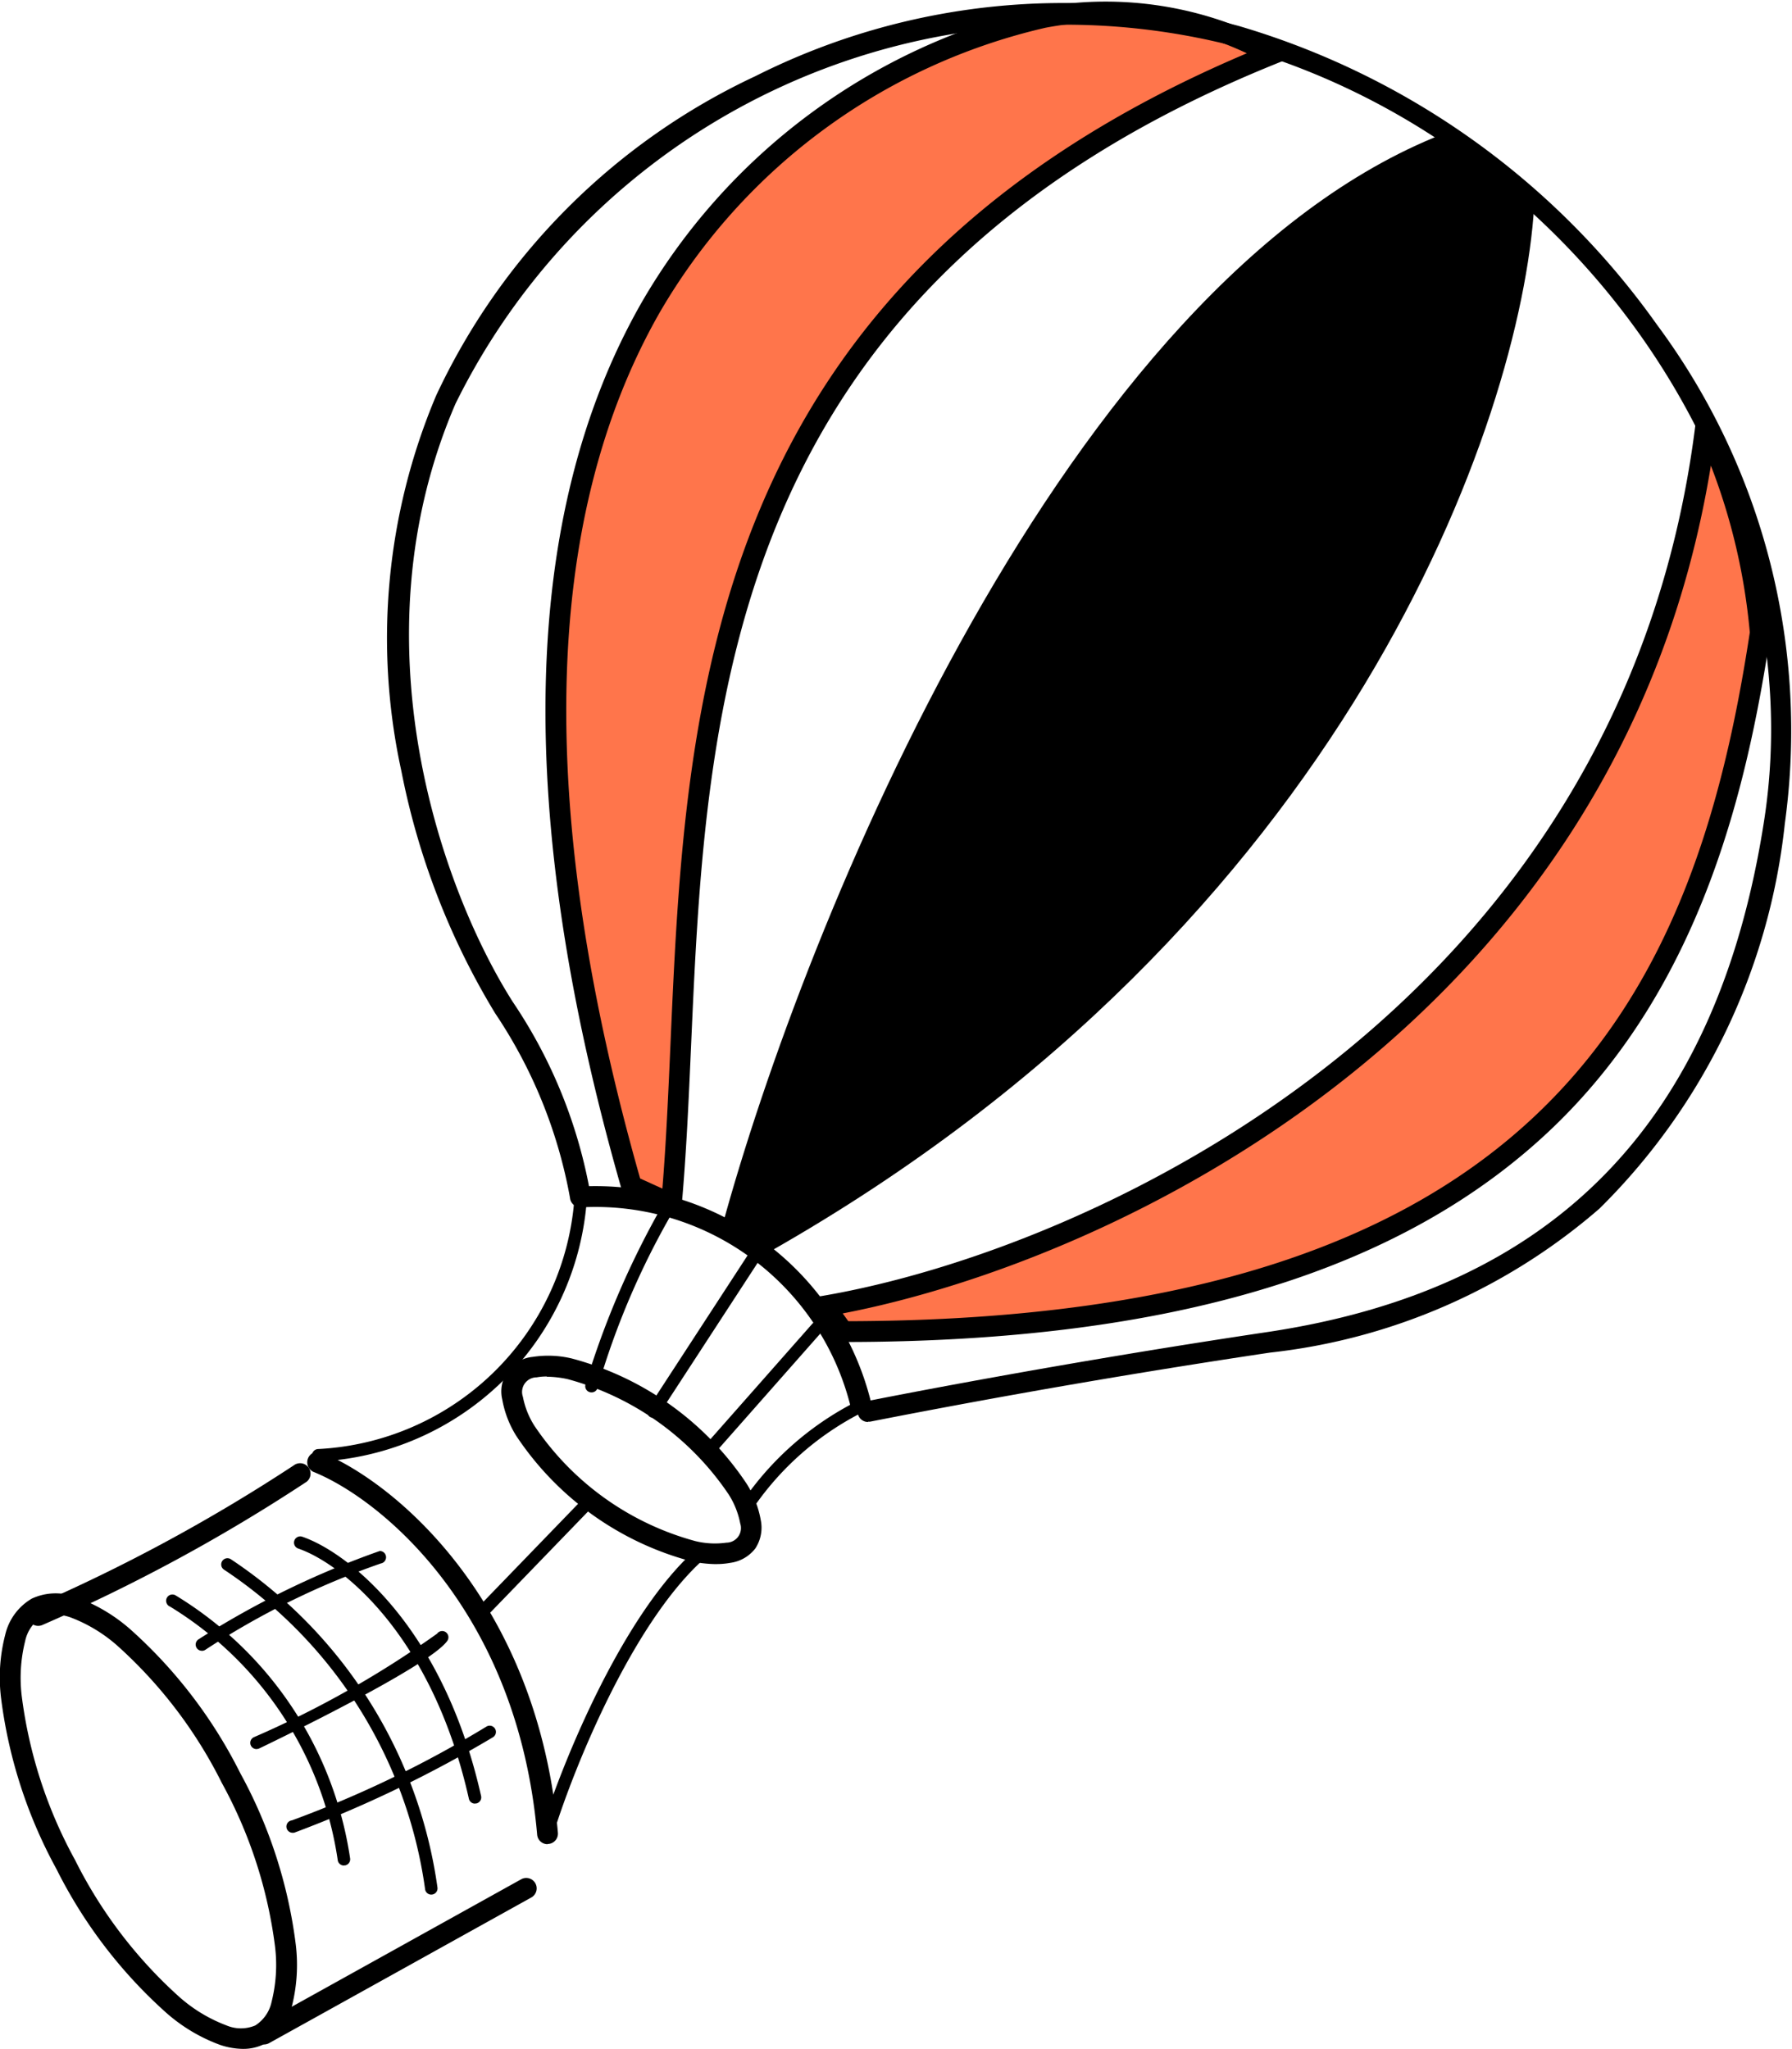 <svg xmlns="http://www.w3.org/2000/svg" width="36.82" height="42.106" viewBox="0 0 36.82 42.106">
    <defs>
        <clipPath id="e6rpa65gqa">
            <path data-name="사각형 11768" style="fill:none" d="M0 0h36.82v42.106H0z"/>
        </clipPath>
    </defs>
    <g data-name="그룹 29803" style="clip-path:url(#e6rpa65gqa)">
        <path data-name="패스 15514" d="M4.991 42.105a1.514 1.514 0 0 1-.469-.082 3.479 3.479 0 0 1-1.113-.666 9.882 9.882 0 0 1-2.247-2.944A9.883 9.883 0 0 1 .021 34.89a3.481 3.481 0 0 1 .086-1.294 1.165 1.165 0 0 1 .546-.744 1.165 1.165 0 0 1 .923-.025 3.483 3.483 0 0 1 1.113.666 9.885 9.885 0 0 1 2.247 2.944 9.886 9.886 0 0 1 1.141 3.523 3.482 3.482 0 0 1-.086 1.294 1.164 1.164 0 0 1-.546.744.964.964 0 0 1-.454.107m-3.882-8.927a.547.547 0 0 0-.257.058.763.763 0 0 0-.335.488 3.115 3.115 0 0 0-.07 1.133 9.453 9.453 0 0 0 1.094 3.364 9.453 9.453 0 0 0 2.142 2.815 3.112 3.112 0 0 0 .971.587.761.761 0 0 0 .592 0 .762.762 0 0 0 .335-.488 3.112 3.112 0 0 0 .07-1.133 9.456 9.456 0 0 0-1.094-3.364 9.456 9.456 0 0 0-2.142-2.815 3.113 3.113 0 0 0-.971-.587 1.09 1.09 0 0 0-.334-.06"/>
        <path data-name="패스 15515" d="M14.717 32.143a2.539 2.539 0 0 1-.514-.058 6.236 6.236 0 0 1-3.595-2.577 2.094 2.094 0 0 1-.288-.748.713.713 0 0 1 .628-.876 2.091 2.091 0 0 1 .8.033 6.235 6.235 0 0 1 3.595 2.577 2.091 2.091 0 0 1 .289.748.779.779 0 0 1-.114.581.779.779 0 0 1-.514.294 1.551 1.551 0 0 1-.287.025m-3.483-3.855a1.122 1.122 0 0 0-.207.018.3.3 0 0 0-.283.4 1.7 1.7 0 0 0 .234.591 5.819 5.819 0 0 0 3.313 2.375 1.7 1.7 0 0 0 .635.031.3.3 0 0 0 .283-.395 1.7 1.7 0 0 0-.234-.591 5.819 5.819 0 0 0-3.313-2.375 2.122 2.122 0 0 0-.427-.049"/>
        <path data-name="패스 15516" d="M5.421 42.013a.214.214 0 0 1-.1-.4l5.385-2.992a.214.214 0 1 1 .208.374l-5.385 2.992a.213.213 0 0 1-.1.027"/>
        <path data-name="패스 15517" d="M.784 33.412a.214.214 0 0 1-.088-.409 35.419 35.419 0 0 0 5.341-2.89.214.214 0 0 1 .265.336 35.773 35.773 0 0 1-5.429 2.944.213.213 0 0 1-.088.019"/>
        <path data-name="패스 15518" d="M11.25 37.899a.214.214 0 0 1-.213-.195c-.4-4.571-3.173-6.872-4.58-7.45a.216.216 0 1 1 .162-.4c1.49.612 4.421 3.032 4.844 7.808a.214.214 0 0 1-.194.232h-.019"/>
        <path data-name="패스 15519" d="M17.686 29.073a.214.214 0 0 1-.208-.165 5.4 5.4 0 0 0-5.469-4.1.214.214 0 1 1-.014-.428 5.834 5.834 0 0 1 5.9 4.428.214.214 0 0 1-.208.263"/>
        <path data-name="패스 15520" d="M7.066 38.337a.128.128 0 0 1-.126-.106 7.359 7.359 0 0 0-3.446-5.215.129.129 0 1 1 .115-.23 7.629 7.629 0 0 1 3.584 5.4.128.128 0 0 1-.1.148h-.022"/>
        <path data-name="패스 15521" d="M8.861 38.935a.128.128 0 0 1-.127-.115 9.436 9.436 0 0 0-4.128-6.561.128.128 0 0 1 .135-.218 9.711 9.711 0 0 1 4.248 6.752.128.128 0 0 1-.114.141h-.014"/>
        <path data-name="패스 15522" d="M9.759 37.065a.128.128 0 0 1-.125-.1c-.757-3.376-2.625-4.84-3.506-5.142a.128.128 0 1 1 .083-.243c.929.318 2.892 1.842 3.674 5.329a.128.128 0 0 1-.1.153.136.136 0 0 1-.028 0"/>
        <path data-name="패스 15523" d="M6.019 37.664a.128.128 0 0 1-.021-.255 22.829 22.829 0 0 0 4-1.929.128.128 0 0 1 .127.223 25.2 25.2 0 0 1-4.081 1.96h-.021"/>
        <path data-name="패스 15524" d="M5.271 35.944a.128.128 0 0 1-.055-.244 20.556 20.556 0 0 0 3.765-2.128.128.128 0 0 1 .209.149c-.389.544-3.722 2.142-3.864 2.21a.129.129 0 0 1-.055.012"/>
        <path data-name="패스 15525" d="M4.15 33.924a.128.128 0 0 1-.067-.238 18.062 18.062 0 0 1 3.72-1.813.129.129 0 0 1 .023.256 16.353 16.353 0 0 0-3.61 1.777.126.126 0 0 1-.066.019"/>
        <path data-name="패스 15526" d="M11.255 37.739a.128.128 0 0 1-.122-.167c.443-1.409 1.679-4.422 3.179-5.742a.129.129 0 1 1 .17.193c-1.458 1.283-2.668 4.241-3.1 5.626a.128.128 0 0 1-.122.09"/>
        <path data-name="패스 15527" d="M9.983 33.177a.128.128 0 0 1-.092-.218l2.169-2.244a.128.128 0 0 1 .185.178l-2.169 2.244a.128.128 0 0 1-.092.039"/>
        <path data-name="패스 15528" d="M6.543 30.034a.128.128 0 0 1-.006-.256 5.56 5.56 0 0 0 5.263-5.12.128.128 0 1 1 .255.027 5.813 5.813 0 0 1-5.507 5.35h-.006"/>
        <path data-name="패스 15529" d="M12.153 28.614a.128.128 0 0 1-.122-.168 17.82 17.82 0 0 1 1.6-3.71.128.128 0 1 1 .192.17 16.2 16.2 0 0 0-1.545 3.619.128.128 0 0 1-.122.089"/>
        <path data-name="패스 15530" d="M13.424 29.137a.128.128 0 0 1-.107-.2l2.094-3.216a.128.128 0 1 1 .215.14l-2.094 3.216a.128.128 0 0 1-.108.058"/>
        <path data-name="패스 15531" d="M14.546 29.96a.128.128 0 0 1-.1-.213l2.244-2.543a.128.128 0 1 1 .192.17l-2.244 2.543a.128.128 0 0 1-.1.043"/>
        <path data-name="패스 15532" d="M15.296 31.157a.128.128 0 0 1-.105-.2 6.254 6.254 0 0 1 2.383-2.143.128.128 0 1 1 .081.243 6 6 0 0 0-2.254 2.046.128.128 0 0 1-.105.055"/>
        <path data-name="패스 15533" d="M148.249 3.385c-13.313 5.385-11.668 16.155-12.341 23.634l-.823-.374c-5.759-20.119 6.208-23.41 8.452-24.009a7.192 7.192 0 0 1 4.712.748" transform="translate(-122.111 -2.274)" style="fill:#ff754b"/>
        <path data-name="패스 15534" d="m13.983 25.065-1.187-.54-.027-.095c-2.208-7.712-2.074-13.832.4-18.189A12.788 12.788 0 0 1 21.371.156a7.416 7.416 0 0 1 4.869.767l.4.216-.419.17C14.89 5.892 14.51 14.522 14.201 21.456c-.051 1.162-.1 2.26-.194 3.309zm-.83-.847.457.208c.077-.948.121-1.942.167-2.988.307-6.966.688-15.615 11.841-20.343A6.736 6.736 0 0 0 21.482.57a12.375 12.375 0 0 0-7.945 5.883c-2.4 4.236-2.53 10.213-.384 17.766"/>
        <path data-name="패스 15535" d="M216.1 103.037c-1.556 12.206-12.715 17.1-18.1 18.025l.374.523c14.66 0 17.726-6.956 18.848-14.36a11.983 11.983 0 0 0-1.122-4.188" transform="translate(-181.065 -94.222)" style="fill:#ff754b"/>
        <path data-name="패스 15536" d="M17.314 27.578h-.11l-.636-.891.336-.057c5.534-.948 16.4-5.9 17.924-17.842l.083-.65.317.574a12.135 12.135 0 0 1 1.148 4.277v.048c-.479 3.161-1.413 7.163-4.41 10.078-3.088 3-7.88 4.464-14.65 4.464m0-.587.114.159c14.379-.035 17.407-6.819 18.523-14.155a12.619 12.619 0 0 0-.8-3.428C33.298 21.006 22.932 25.91 17.316 26.991"/>
        <path data-name="패스 15537" d="M15.821 25.718c11.9-6.762 15.429-17.128 15.7-21.466l-1.87-1.5c-7.779 3.052-13.114 16.23-14.809 22.438z"/>
        <path data-name="패스 15538" d="M17.836 29.222a.214.214 0 0 1-.042-.424c.39-.078 3.938-.781 8.238-1.423 5.917-.883 9.259-4.323 10.216-10.517C37.302 10.046 32.405 2.906 25.333.941a13.959 13.959 0 0 0-15.976 7.36c-2.115 4.913-.253 10.038 1.181 12.291a10.2 10.2 0 0 1 1.6 3.983.214.214 0 0 1-.426.043 9.968 9.968 0 0 0-1.539-3.796 15.206 15.206 0 0 1-1.925-4.971 12.805 12.805 0 0 1 .712-7.719 13.6 13.6 0 0 1 6.563-6.568A14.051 14.051 0 0 1 25.444.531a16.105 16.105 0 0 1 8.6 6.14 13.991 13.991 0 0 1 2.629 10.251 13.065 13.065 0 0 1-3.807 7.913 12.39 12.39 0 0 1-6.769 2.961 184.21 184.21 0 0 0-8.217 1.419.215.215 0 0 1-.042 0"/>
    </g>
</svg>
